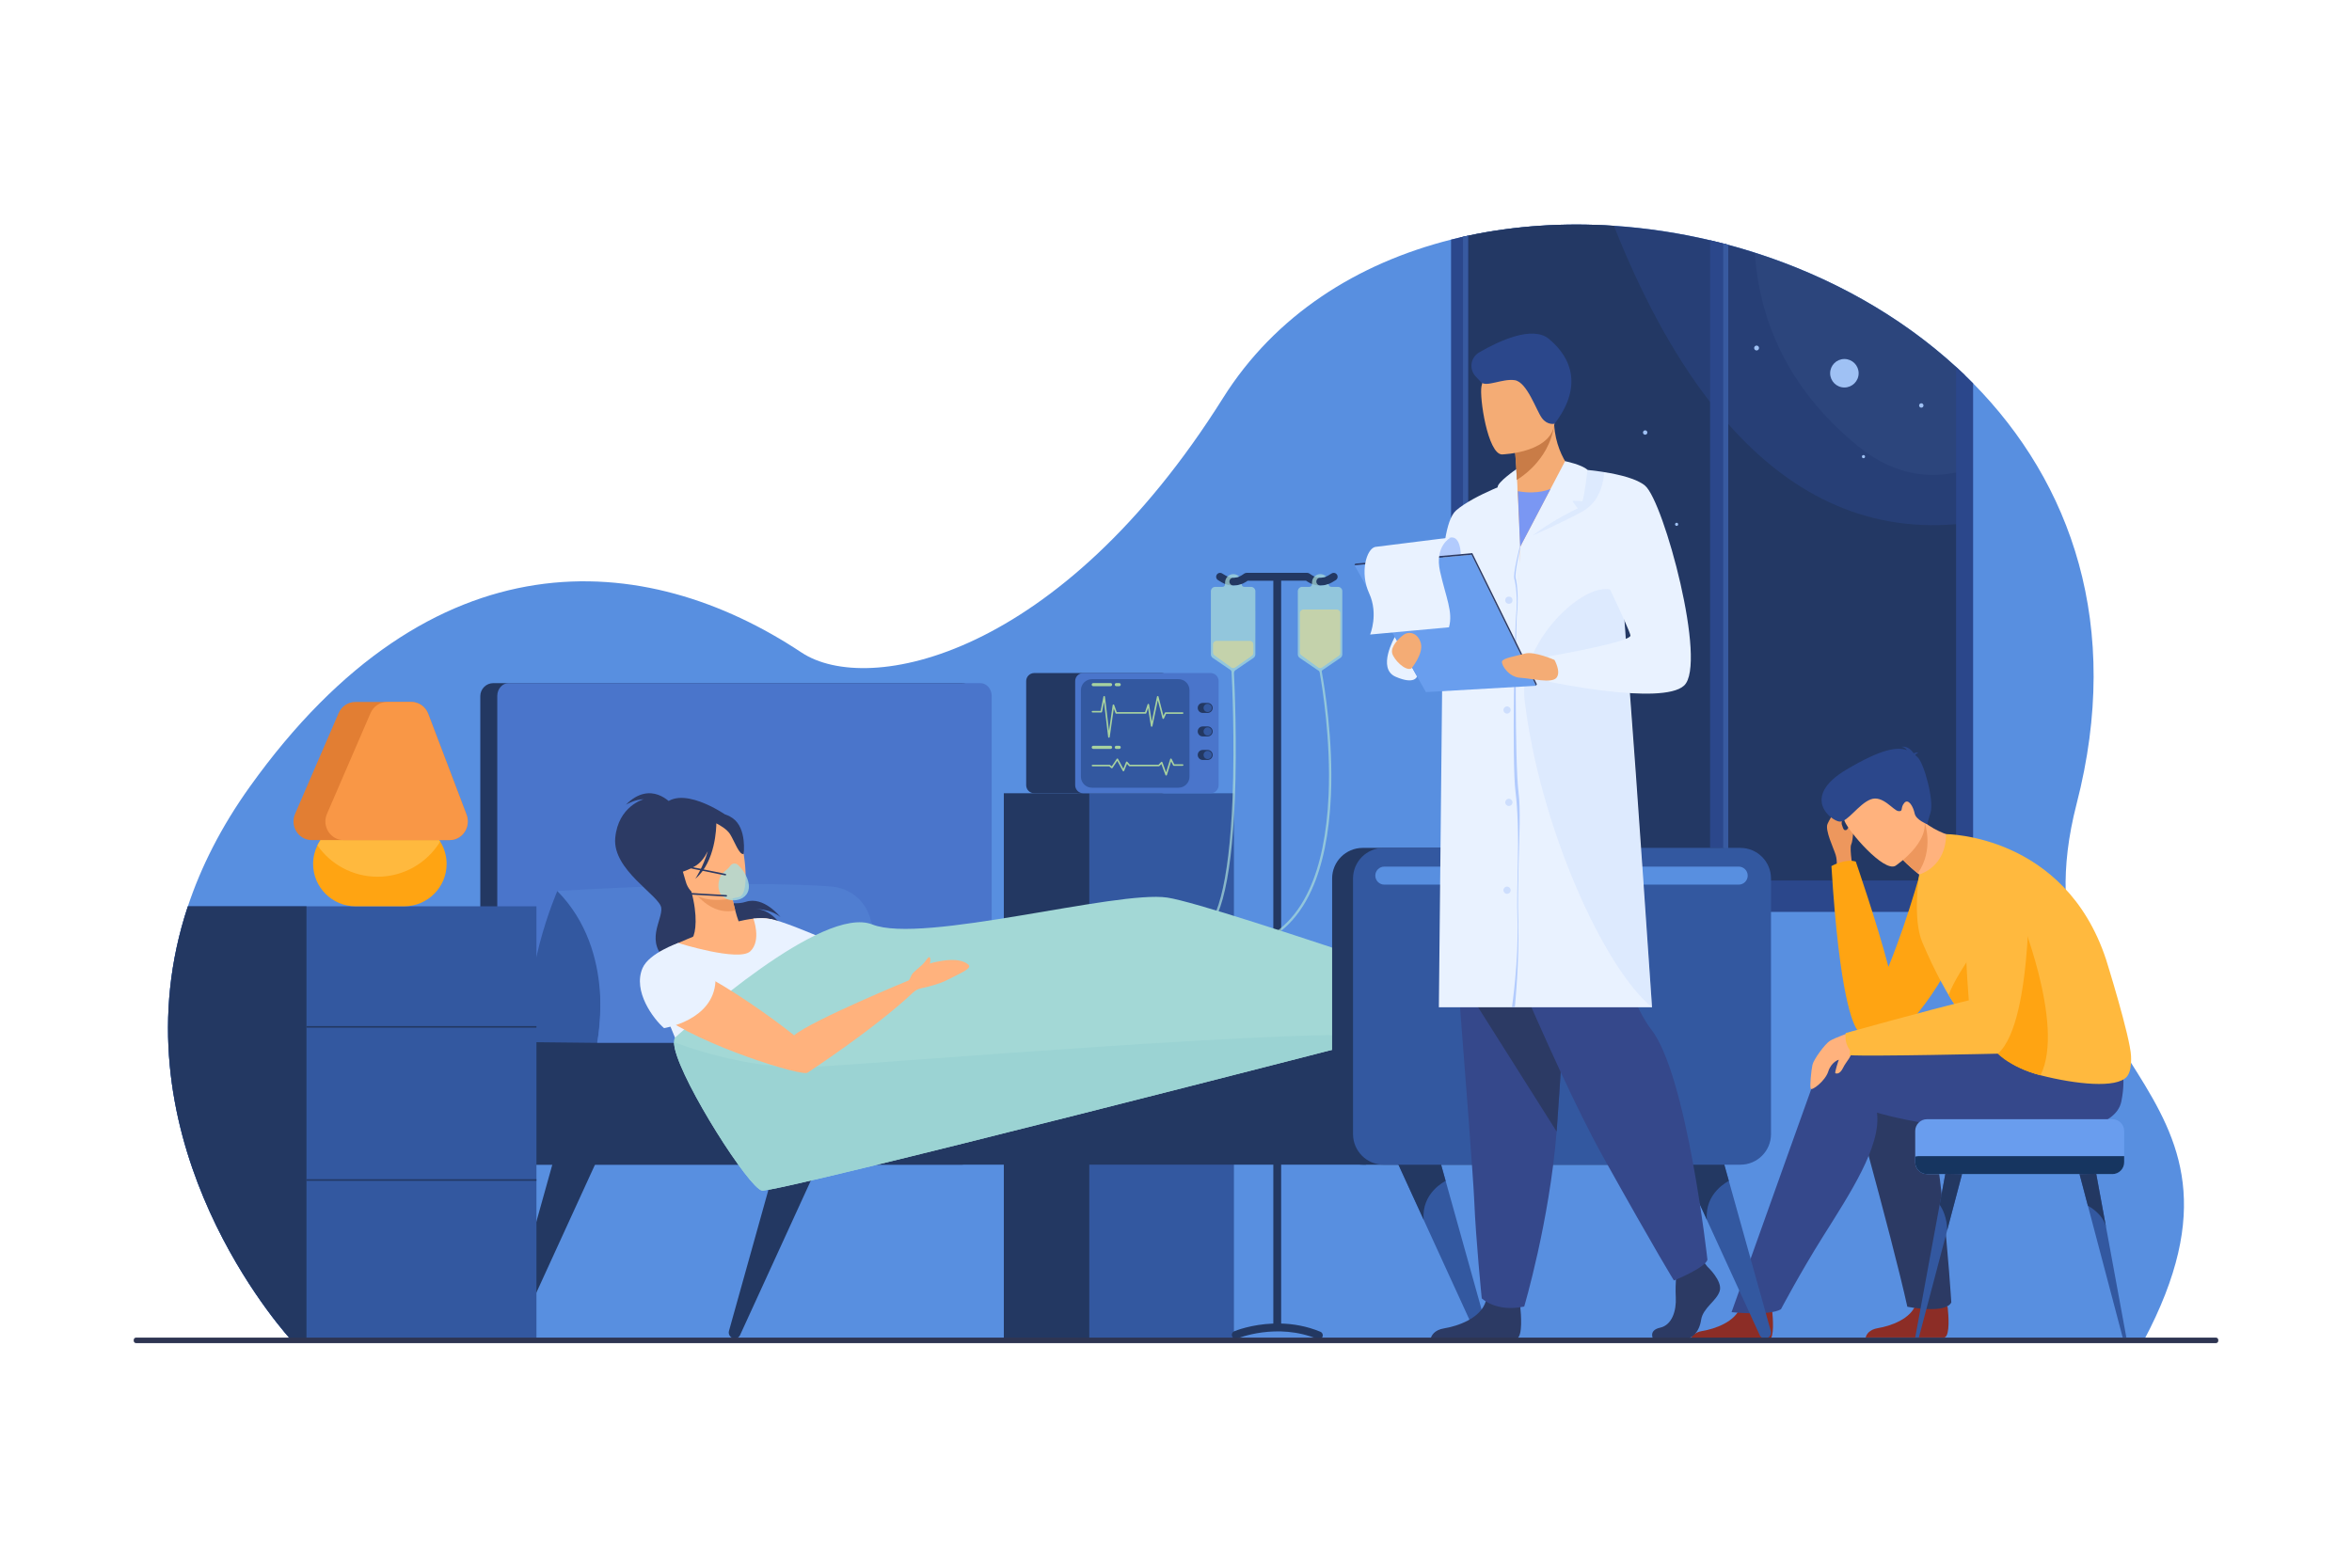 <?xml version="1.0" encoding="utf-8"?>
<!-- Generator: Adobe Illustrator 27.5.0, SVG Export Plug-In . SVG Version: 6.00 Build 0)  -->
<svg version="1.1" id="Layer_1" xmlns="http://www.w3.org/2000/svg" xmlns:xlink="http://www.w3.org/1999/xlink" x="0px" y="0px"
	 viewBox="0 0 3000 2000" style="enable-background:new 0 0 3000 2000;" xml:space="preserve">
<rect style="fill:#FFFFFF;" width="3000" height="2000"/>
<g>
	<g>
		<g>
			<path style="fill:#588FE0;" d="M2734.114,1710.871l-2362.105-0.709c0,0-0.846-0.916-2.421-2.697
				c-24.542-27.75-224.751-266.076-129.952-551.221c16.519-49.703,42.005-100.824,78.95-152.506
				c232.902-325.84,504.442-303.563,703.667-171.336c84.846,56.318,329.482,6.94,537.705-324.61
				c66.517-105.913,171.465-171.967,290.874-202.08c62.444-15.807,133.018-22.592,207.701-17.63
				c170.706,11.298,341.236,82.34,458.184,200.938c124.972,126.674,190.682,309.056,132.01,536.484
				C2561.882,1362.143,2913.05,1374.379,2734.114,1710.871z"/>
			<g>
				<path style="fill:#273F76;" d="M2495.05,468.14c-72.364-66.281-161.582-115.491-256.784-145.85
					c-11.202-3.583-22.493-6.891-33.854-9.942c-0.197-0.059-0.394-0.108-0.601-0.158c-1.949-0.522-3.898-1.044-5.857-1.546
					c-5.552-1.437-11.123-2.815-16.705-4.125c-40.499-9.529-81.667-15.721-122.717-18.438
					c-63.268-4.204-126.241-0.167-186.034,12.59c-2.146,0.453-4.302,0.925-6.438,1.408c-1.182,0.266-2.343,0.532-3.515,0.797
					v838.551h643.342V478.319C2502.324,474.883,2498.702,471.487,2495.05,468.14z"/>
				<path style="opacity:0.05;fill:#9FC1F4;" d="M2516.719,489.02v107.744c-3.603,1.26-7.206,2.392-10.828,3.386
					c-0.236,0.069-0.482,0.128-0.719,0.197c-3.356,0.916-6.733,1.733-10.12,2.422c-0.473,0.108-0.945,0.206-1.417,0.295
					c-41.169,8.102-82.977-0.709-123.78-33.953c-93.727-76.331-126.201-166.454-131.586-246.821
					c95.202,30.359,184.419,79.57,256.783,145.85c3.652,3.347,7.274,6.743,10.839,10.179
					C2509.552,481.833,2513.155,485.407,2516.719,489.02z"/>
				<path style="fill:#9FC1F4;" d="M2334.362,476.173c0-10.039,8.138-18.177,18.177-18.177c10.038,0,18.177,8.138,18.177,18.177
					c0,10.038-8.139,18.177-18.177,18.177C2342.5,494.35,2334.362,486.211,2334.362,476.173z"/>
				<path style="opacity:0.9;fill:#233862;" d="M2495.062,668.733v455.103h-622.561V300.672
					c59.793-12.758,122.766-16.794,186.033-12.59c32.781,82.75,73.142,161,122.717,224.859c5.454,7.039,11.025,13.9,16.705,20.564
					c1.939,2.274,3.889,4.528,5.857,6.753c0.197,0.227,0.404,0.453,0.601,0.679c75.583,85.545,170.845,138.034,290.638,127.796
					H2495.062z"/>
				<g>
					<g>
						<path style="fill:#2B478B;" d="M2505.888,478.319c-3.563-3.435-7.186-6.832-10.838-10.179v655.213h-622.552V300.672
							c-2.146,0.453-4.302,0.925-6.438,1.408c-1.182,0.266-2.343,0.532-3.515,0.797c-3.918,0.906-7.826,1.85-11.715,2.835v857.384
							h665.885V489.02C2513.153,485.407,2509.55,481.833,2505.888,478.319z"/>
					</g>
					<path style="fill:#2B478B;" d="M2575.659,1163.096h-788.82l0,0c0-21.684,17.578-39.262,39.262-39.262h710.297
						C2558.081,1123.834,2575.659,1141.412,2575.659,1163.096L2575.659,1163.096z"/>
					<path style="fill:#2B478B;" d="M2203.813,312.19v829.238h-22.563V306.52c5.582,1.309,11.153,2.688,16.705,4.125
						C2199.916,311.146,2201.864,311.668,2203.813,312.19z"/>
				</g>
				<path style="fill:#9FC1F4;" d="M2447.826,517.297c0-1.551,1.258-2.808,2.809-2.808s2.808,1.257,2.808,2.808
					c0,1.551-1.257,2.808-2.808,2.808S2447.826,518.848,2447.826,517.297z"/>
				<path style="fill:#9FC1F4;" d="M2237.424,443.979c0-1.722,1.396-3.117,3.117-3.117s3.116,1.395,3.116,3.117
					c0,1.721-1.395,3.117-3.116,3.117S2237.424,445.701,2237.424,443.979z"/>
				<circle style="fill:#9FC1F4;" cx="2376.891" cy="582.553" r="2.005"/>
				<path style="fill:#9FC1F4;" d="M2095.618,551.796c0-1.551,1.257-2.808,2.808-2.808s2.809,1.257,2.809,2.808
					s-1.258,2.808-2.809,2.808S2095.618,553.347,2095.618,551.796z"/>
				<path style="fill:#9FC1F4;" d="M2136.537,668.931c0-1.107,0.897-2.004,2.005-2.004s2.005,0.897,2.005,2.004
					c0,1.107-0.897,2.005-2.005,2.005S2136.537,670.039,2136.537,668.931z"/>
				<path style="fill:#385AA0;" d="M1866.063,302.08c2.136-0.482,4.292-0.955,6.438-1.408v823.164h-6.438V302.08z"/>
				<path style="fill:#385AA0;" d="M2204.414,312.347v811.489h-6.458V310.644c1.96,0.502,3.908,1.024,5.857,1.546
					C2204.021,312.239,2204.218,312.288,2204.414,312.347z"/>
			</g>
		</g>
		<g>
			<rect x="1374.397" y="1012.002" style="fill:#3358A0;" width="199.489" height="695.467"/>
			
				<rect x="1280.394" y="1012.002" transform="matrix(-1 -1.224647e-16 1.224647e-16 -1 2669.79 2719.471)" style="fill:#233862;" width="109.003" height="695.467"/>
		</g>
		<path style="fill:#233862;" d="M1705.423,733.259c-1.423-2.366-4.495-3.129-6.861-1.706l-4.587,2.758
			c-6.302,3.792-14.341,3.623-20.479-0.432l-3.351-2.213c-0.818-0.541-1.776-0.829-2.757-0.829h-38.25h-0.914h-38.25
			c-0.98,0-1.938,0.288-2.757,0.829l-3.351,2.213c-6.137,4.055-14.176,4.225-20.479,0.433l-4.586-2.759
			c-2.366-1.424-5.438-0.66-6.861,1.706c-1.424,2.366-0.66,5.439,1.706,6.862l4.586,2.76c4.61,2.773,9.829,4.153,15.044,4.153
			c5.631,0,11.258-1.609,16.104-4.811l2.097-1.385h32.662v947.704c-28.232,1.008-48.491,9.273-49.843,9.838
			c-2.548,1.065-3.75,3.994-2.685,6.542s3.993,3.748,6.542,2.685c0.501-0.21,50.677-20.691,102.16,0.603
			c0.625,0.258,1.272,0.381,1.909,0.381c1.963,0,3.825-1.164,4.622-3.091c1.056-2.552-0.157-5.476-2.709-6.531
			c-17.454-7.219-34.613-10.026-49.997-10.464V740.837h31.748l2.097,1.386c4.847,3.202,10.472,4.811,16.104,4.811
			c5.214,0,10.435-1.38,15.044-4.153l4.586-2.759C1706.083,738.698,1706.847,735.625,1705.423,733.259z"/>
		<g>
			<path style="fill:#FFB93E;" d="M1662.555,777.599h42.5c2.485,0,4.5,2.015,4.5,4.5v50.905c0,1.47-0.718,2.847-1.922,3.688
				l-21.196,14.817c-1.575,1.101-3.675,1.081-5.228-0.05l-21.303-15.512c-1.164-0.847-1.852-2.199-1.852-3.638v-50.211
				C1658.055,779.614,1660.069,777.599,1662.555,777.599z"/>
			<path style="opacity:0.7;fill:#ABDDDA;" d="M1706.555,748.682h-8.584c-1.84,0-3.333-1.492-3.333-3.334v-0.335
				c-1.56,0.623-5.495,1.981-10.322,2.028c-2.683,0.027-5.082-1.965-5.29-4.64c-0.23-2.968,2.109-5.448,5.029-5.448
				c0.238,0,0.466,0.038,0.696,0.07c1.29-0.081,4.167-0.386,6.749-1.526c-2.082-2.062-5.013-3.267-8.223-3.037
				c-5.588,0.4-9.806,5.278-9.806,10.881v2.008c0,1.841-1.492,3.334-3.334,3.334h-9.166c-3.084,0-5.584,2.5-5.584,5.583v80.462
				c0,1.848,0.915,3.577,2.442,4.617l22.792,15.506c0.174,0.118,0.352,0.225,0.534,0.321c1.082,0.569,1.904,1.526,2.122,2.729
				c3.419,18.953,14.4,86.497,11.34,156.869c-2.106,48.418-10.348,88.665-24.496,119.625
				c-17.573,38.454-44.383,62.584-79.686,71.719c-0.74,0.191-1.293,0.881-1.204,1.641c0.093,0.791,0.756,1.335,1.491,1.335
				c0.124,0,0.25-0.016,0.375-0.048c36.271-9.356,63.779-34.059,81.762-73.42c14.309-31.321,22.638-71.954,24.757-120.772
				c3.092-71.235-8.315-139.313-11.665-157.7c-0.16-0.882,0.202-1.785,0.941-2.292c0.004-0.002,0.007-0.004,0.01-0.007
				l22.792-15.506c1.527-1.039,2.442-2.768,2.442-4.617v-80.462C1712.138,751.182,1709.639,748.682,1706.555,748.682z"/>
		</g>
		<g>
			<path style="fill:#FFB93E;" d="M1551.663,817.633h42.5c2.485,0,4.5,2.015,4.5,4.5v10.905c0,1.469-0.718,2.846-1.922,3.689
				l-21.196,14.817c-1.574,1.101-3.674,1.081-5.228-0.05l-21.303-15.512c-1.163-0.847-1.852-2.199-1.852-3.638v-10.211
				C1547.163,819.648,1549.178,817.633,1551.663,817.633z"/>
			<path style="opacity:0.7;fill:#ABDDDA;" d="M1595.663,748.717h-8.583c-1.841,0-3.334-1.492-3.334-3.333v-0.335
				c-1.559,0.623-5.495,1.98-10.321,2.028c-2.683,0.027-5.083-1.965-5.291-4.64c-0.23-2.968,2.11-5.448,5.029-5.448
				c0.238,0,0.467,0.038,0.696,0.07c1.291-0.081,4.167-0.386,6.749-1.526c-2.081-2.061-5.012-3.267-8.222-3.037
				c-5.589,0.399-9.807,5.278-9.807,10.881v2.008c0,1.841-1.492,3.333-3.333,3.333h-9.167c-3.084,0-5.584,2.5-5.584,5.583v80.462
				c0,1.848,0.915,3.577,2.443,4.617l22.791,15.506l0,0c0.68,0.655,1.086,1.541,1.136,2.484
				c0.598,11.361,4.276,86.658,1.197,162.354c-4.365,107.323-20.077,166.744-45.44,171.869c-0.771,0.155-1.387,0.817-1.328,1.601
				c0.061,0.813,0.733,1.396,1.495,1.396c0.095,0,0.191-0.01,0.288-0.028c27.343-5.335,43.486-64.124,47.983-174.733
				c2.954-72.657-0.305-144.923-1.109-160.852c-0.081-1.624,0.692-3.166,2.04-4.076l0.02-0.014l22.792-15.506
				c1.528-1.04,2.442-2.768,2.442-4.617V754.3C1601.246,751.216,1598.747,748.717,1595.663,748.717z"/>
		</g>
		<g>
			<path style="fill:#8C2D26;" d="M2480.724,1706.108c-0.145,0.073-0.312,0.138-0.507,0.211h-100.551
				c0.942-3.579,4.23-10.099,15.734-11.968c15.603-2.535,42.643-11.597,48.678-31.561c0.188-0.638,0.361-1.297,0.514-1.963
				c4.788-21.326,39.616,6.534,39.616,6.534s0.108,0.848,0.253,2.296C2485.272,1677.481,2487.337,1702.799,2480.724,1706.108z"/>
			<path style="fill:#2C3A64;" d="M2347.738,1344.975c0,0,65.392,232.286,85.091,322.117c0,0,48.535,9.738,56.084-5.517
				c0,0-15.64-252.956-44.407-285.086C2408.718,1336.519,2347.738,1344.975,2347.738,1344.975z"/>
			<g>
				<g>
					<path style="fill:#ED975D;" d="M2342.333,1109.537c0,0,1.716-10.392-0.961-19.046c-2.677-8.655-13.873-31.479-10.329-39.408
						c3.543-7.931,16.365-29.27,24.275-29.207c7.91,0.064-8.316,22.837-6.087,29.95c2.228,7.114,2.966,7.692,5.714,7.064
						c2.748-0.627,6.934-14.246,8.323-11.066c1.391,3.179,0.582,24.256-2.032,29.518s2.748,34.932,2.748,34.932L2342.333,1109.537z"
						/>
					<path style="fill:#FFA412;" d="M2336.009,1104.912c0,0,17.507-9.944,31.05-5.753c0,0,26.873,77.4,41.673,134.314
						c28.409-70.1,45.889-140.011,45.889-140.011s34.444,47.566,46.878,79.195c12.434,31.63-61.875,142.598-90.71,151.307
						c-30.095,9.088-24.616-0.017-41.595-9.732C2363.729,1307.146,2346.262,1271.869,2336.009,1104.912z"/>
					<path style="fill:#8C2D26;" d="M2256.798,1709.731c-0.145,0.072-0.312,0.138-0.507,0.21H2155.74
						c0.942-3.578,4.231-10.098,15.734-11.966c15.603-2.536,42.644-11.599,48.678-31.562c0.188-0.638,0.362-1.297,0.514-1.963
						c4.789-21.326,39.616,6.533,39.616,6.533s0.108,0.848,0.254,2.297C2261.348,1681.104,2263.412,1706.421,2256.798,1709.731z"/>
					<path style="fill:#35488B;" d="M2328.227,1339.335c0,0,9.795,4.358,21.883,13.271c1.375-7.004,3.357-11.551,3.357-11.551
						c86.289-22.474,317.265-20.643,317.265-20.643s49.659,12.438,35.077,84.725c-13.419,66.521-235.189,35.72-306.824,15.763
						c-1.676-0.467-3.298-0.956-4.868-1.466c5.698,42.384-34.214,102.847-69.155,158.49c-28.803,45.868-53.316,92.3-53.316,92.3
						c-14.465,8.971-63.029,3.783-63.029,3.783C2239.311,1587.315,2328.227,1339.335,2328.227,1339.335z"/>
					<g>
						<path style="fill:#FFB27D;" d="M2518.655,1069.979c0,0-24.772,79.305-61.981,97.042c0,0-3.52-24.061,2.501-42.358
							c-4.913-3.762-9.267-7.252-13.063-10.396c-12.621-10.503-18.996-17.225-18.996-17.225l5.531-38.669l3.752-26.237
							c6.051,6.935,12.296,12.607,18.529,17.264C2487.049,1073.358,2518.655,1069.979,2518.655,1069.979z"/>
						<path style="fill:#ED975D;" d="M2454.928,1049.399c0,0,12.477,34.33-8.816,64.867c-12.621-10.503-18.996-17.225-18.996-17.225
							l5.531-38.669C2445.97,1050.923,2454.928,1049.399,2454.928,1049.399z"/>
						<path style="fill:#FFB27D;" d="M2417.678,1104.556c0,0,54.859-36.396,31.668-70.211
							c-23.193-33.814-31.732-61.286-67.738-39.477c-36.007,21.809-33.892,39.331-28.896,52.5
							C2357.708,1060.537,2402.811,1113.152,2417.678,1104.556z"/>
						<path style="fill:#2B478B;" d="M2442.965,963.552c0.24-0.92,1.267-2.072,4.047-3.629c0,0-2.993-0.332-6.084,1.087
							c-2.573-3.741-8.184-9.844-15.87-8.231c0,0,4.647,0.189,7.229,4.242c-11.962-4.378-31.871-2.077-76.999,24.704
							c-59.475,35.294-19.35,65.552-8.982,66.424c10.365,0.871,24.093-22.169,39.614-28.281
							c15.521-6.112,29.099,14.409,35.638,14.935s1.941-3.816,7.254-10.32c5.313-6.505,11.615,4.71,13.311,13.179
							c1.694,8.47,15.959,13.747,15.959,13.747s0,0,4.416-15.071c4.417-15.071-8.215-63.554-17.146-70.833
							C2444.561,964.862,2443.771,964.206,2442.965,963.552z"/>
					</g>
					<path style="fill:#FFB93E;" d="M2451.903,1202.116c16.476,39.025,31.542,63.945,33.513,67.203
						c7.102,11.735,14.724,22.51,21.695,31.916c0.22,0.302,0.439,0.595,0.659,0.896c13.73,18.471,34.726,23.557,34.074,28.19
						c-1.312,9.292,22.159,31.586,60.859,41.473c44.905,11.476,96.945,16.997,110.098,1.816c4.397-5.099,5.863-14.472,5.375-26.126
						c-0.961-24.546-31.859-123.396-31.859-123.396c-52.854-159.952-204.215-159.952-204.215-159.952s2.966,38.318-34.187,51.617
						C2447.867,1115.834,2439.188,1171.998,2451.903,1202.116z"/>
					<path style="fill:#FFB27D;" d="M2363.01,1315.929c0,0-22.729,8.035-28.963,11.938s-20.585,23.543-22.199,30.429
						c-1.614,6.885-3.509,27.12-2.332,30.506c1.178,3.388,18.576-9.595,22.442-21.813s13.803-15.507,13.423-14.85
						c-0.381,0.657-5.467,16.3-4.394,16.975s5.704,1.844,9.899-6.888c4.196-8.731,12.51-15.112,10.938-24.135
						C2360.255,1329.068,2363.01,1315.929,2363.01,1315.929z"/>
					<path style="fill:#FFA412;" d="M2541.092,1331.611c-1.311,9.292,22.912,30.296,61.612,40.183
						c32.282-64.223-29.099-211.245-29.099-211.245l-66.494,140.687C2521.143,1320.178,2541.752,1326.904,2541.092,1331.611z"/>
					<path style="fill:#FFA412;" d="M2485.416,1269.319c7.102,11.735,14.724,22.51,21.695,31.916
						c0.22,0.302,0.439,0.595,0.659,0.896c9.121-3.518,18.177-10.53,22.737-16.98c10.474-14.788,11.337-103.695,11.337-103.695
						S2498.967,1234.423,2485.416,1269.319z"/>
					<path style="fill:#FFB93E;" d="M2354.289,1317.926c0,0,103.71-29.031,156.941-41.735
						c-4.691-62.804-20.064-252.691,76.654-176.68c0,0,7.309,203.498-39.556,244.717c0,0-160.912,3.715-189.56,1.959
						c0,0,2.052-4.886-0.039-7.79C2352.043,1329.106,2354.289,1317.926,2354.289,1317.926z"/>
				</g>
				<g>
					<path style="fill:#699DEE;" d="M2442.868,1442.858v40.004c0,8.259,6.757,15.017,15.016,15.017h236.499
						c8.259,0,15.017-6.758,15.017-15.017v-40.004c0-8.259-6.758-15.016-15.017-15.016h-236.499
						C2449.625,1427.843,2442.868,1434.6,2442.868,1442.858z"/>
					<path style="fill:#163560;" d="M2442.868,1475.58v7.282c0,8.259,6.757,15.017,15.016,15.017h236.499
						c8.259,0,15.017-6.758,15.017-15.017v-7.883h-262.227C2445.684,1474.979,2444.232,1475.192,2442.868,1475.58z"/>
					<g>
						<path style="fill:#3358A0;" d="M2652.464,1497.879l10.661,40.38c0,0,0,0,0.013,0.013l44.385,168.064h4.667l-25.652-139.435
							c-0.024-0.138-0.063-0.275-0.087-0.426l-12.688-68.96L2652.464,1497.879z"/>
					</g>
					<path style="fill:#233862;" d="M2652.464,1497.879l10.661,40.38c0,0,0,0,0.013,0.013c0.613,0.3,20.021,10.336,23.313,28.204
						l-12.688-68.96L2652.464,1497.879z"/>
					<g>
						<path style="fill:#3358A0;" d="M2442.868,1706.336h4.667l36.164-136.906c0-0.014,0-0.014,0-0.025l8.221-31.133
							c0.013-0.013,0.013-0.013,0.013-0.013l10.661-40.38l-21.298-0.363l-7.258,39.43l-5.43,29.53
							c-0.025,0.15-0.063,0.288-0.088,0.426L2442.868,1706.336z"/>
					</g>
					<path style="fill:#E8C6A7;" d="M2514.957,1550.76c0.025,0.012,0.05,0,0.075-0.051
						C2515.132,1550.534,2515.106,1550.572,2514.957,1550.76z"/>
					<path style="fill:#233862;" d="M2474.038,1536.945c3.93,5.718,9.348,16.467,9.661,32.459l8.221-31.133
						c0.013-0.013,0.013-0.013,0.013-0.013l10.661-40.38l-21.298-0.363L2474.038,1536.945z"/>
				</g>
			</g>
		</g>
		<g>
			<g>
				<g>
					<path style="fill:#3358A0;" d="M1780.974,1479.861l34.972,76.371v0.012l67.381,147.145c1.144,2.48,3.622,4.08,6.354,4.08h0.554
						c4.946,0,8.521-4.718,7.196-9.482l-53.493-191.408l-7.798-27.92L1780.974,1479.861z"/>
				</g>
				<path style="fill:#233862;" d="M1815.945,1556.232c-3.333-34.732,27.992-49.654,27.992-49.654l-7.798-27.92l-55.166,1.203
					L1815.945,1556.232z"/>
			</g>
			<g>
				<g>
					<path style="fill:#3358A0;" d="M2142.197,1479.861l34.972,76.371v0.012l67.381,147.145c1.144,2.48,3.623,4.08,6.354,4.08h0.554
						c4.946,0,8.521-4.718,7.196-9.482l-53.493-191.408l-7.799-27.92L2142.197,1479.861z"/>
				</g>
				<path style="fill:#233862;" d="M2177.169,1556.232c-3.333-34.732,27.992-49.654,27.992-49.654l-7.799-27.92l-55.165,1.203
					L2177.169,1556.232z"/>
			</g>
			<path style="fill:#233862;" d="M706.486,1478.658l-7.798,27.92l-53.493,191.408c-1.324,4.765,2.251,9.482,7.196,9.482h0.554
				c2.732,0,5.211-1.6,6.354-4.08l67.381-147.145v-0.012l34.972-76.371L706.486,1478.658z"/>
			<path style="fill:#233862;" d="M991.095,1478.658l-7.798,27.92l-53.494,191.408c-1.324,4.765,2.25,9.482,7.197,9.482h0.554
				c2.732,0,5.211-1.6,6.354-4.08l67.381-147.145v-0.012l34.972-76.371L991.095,1478.658z"/>
			<path style="fill:#233862;" d="M1226.638,871.509H629.205c-9.123,0-16.586,7.464-16.586,16.586v581.196
				c0,9.123,7.464,16.588,16.586,16.588h597.433c9.123,0,16.587-7.465,16.587-16.588V888.095
				C1243.225,878.973,1235.761,871.509,1226.638,871.509z"/>
			<path style="fill:#4A75CB;" d="M1264.888,887.819v493.398c0,8.971-6.498,16.312-14.44,16.312H648.724
				c-7.943,0-14.441-7.341-14.441-16.312V887.819c0-8.971,6.499-16.31,14.441-16.31h601.724
				C1258.39,871.509,1264.888,878.849,1264.888,887.819z"/>
			<path style="fill:#273F76;" d="M748.935,1371.154c0,0-110.717-8.834-114.652-11.553v-101.619
				c23.347-22.084,69.186-47.213,69.186-47.213L748.935,1371.154z"/>
			<g>
				<path style="fill:#273F76;" d="M780.53,1190.271c0-5.861,4.074-10.611,9.099-10.611c5.025,0,9.099,4.75,9.099,10.611
					c0,5.859-4.074,10.609-9.099,10.609C784.604,1200.881,780.53,1196.131,780.53,1190.271z"/>
			</g>
			<path style="fill:#233862;" d="M1725.806,1343.871v127.566c0,7.941,23.409,14.441,15.354,14.441H633.404
				c-8.056,0-14.646-6.5-14.646-14.441v-127.566c0-7.943,6.591-14.441,14.646-14.441h1077.755
				C1719.215,1329.43,1725.806,1335.928,1725.806,1343.871z"/>
		</g>
		<path style="fill:#3358A0;" d="M710.883,1136.73c0,0-50.901,116.871-29.659,192.856l80.428,0.868
			C761.652,1330.455,787.483,1191.876,710.883,1136.73z"/>
		<path style="fill:#507ED1;" d="M710.883,1136.73c0,0,239.339-15.139,350.517-5.572c22.609,1.945,41.725,17.52,48.271,39.248
			l48.222,160.049H761.652C761.652,1330.455,787.483,1214.518,710.883,1136.73z"/>
		<g>
			<path style="fill:#3358A0;" d="M684.237,1156.244v551.221H369.588c-24.542-27.75-224.751-266.076-129.952-551.221H684.237z"/>
			<path style="fill:#233862;" d="M390.902,1156.244v551.221h-21.314c-24.542-27.75-224.751-266.076-129.952-551.221H390.902z"/>
			<g>
				<rect x="390.904" y="1309.059" style="fill:#233862;" width="293.335" height="1.969"/>
			</g>
			<g>
				<rect x="390.904" y="1504.453" style="fill:#233862;" width="293.335" height="1.969"/>
			</g>
		</g>
		<g>
			<path style="fill:#FFA412;" d="M569.67,1102.18c0,14.865-6.084,28.391-15.879,38.186c-9.795,9.794-23.32,15.879-38.185,15.879
				h-62.175c-29.739,0-54.064-24.326-54.064-54.064c0-8.477,1.978-16.518,5.493-23.676c2.648-5.395,6.172-10.297,10.386-14.51
				c9.795-9.795,23.321-15.879,38.186-15.879h62.175c19.275,0,36.275,10.219,45.853,25.506
				C566.657,1081.92,569.67,1091.715,569.67,1102.18z"/>
			<path style="fill:#FFB93E;" d="M561.459,1073.621c-16.42,26.914-46.06,44.88-79.895,44.88c-31.747,0-59.793-15.819-76.706-39.997
				c2.648-5.395,6.172-10.297,10.386-14.51c9.795-9.795,23.321-15.879,38.186-15.879h62.175
				C534.881,1048.115,551.881,1058.334,561.459,1073.621z"/>
			<path style="fill:#E27E33;" d="M573.45,1071.742H397.575c-16.774,0-28.007-17.68-21.214-33.402l55.58-128.662
				c3.721-8.594,12.039-14.146,21.214-14.146h71.419c9.559,0,18.143,6.015,21.618,15.15l48.876,128.662
				C600.984,1054.928,589.771,1071.742,573.45,1071.742z"/>
			<path style="fill:#F99746;" d="M573.45,1071.742H438.261c-16.774,0-28.007-17.68-21.214-33.402l55.589-128.662
				c3.711-8.594,12.03-14.146,21.204-14.146h30.733c9.559,0,18.143,6.015,21.618,15.15l48.876,128.662
				C600.984,1054.928,589.771,1071.742,573.45,1071.742z"/>
		</g>
		<path style="fill:#2C3A64;" d="M843.619,1030.821c-1.322-2.191-20.654,55.651-20.435,59.78
			c2.026,38.192,33.429,59.203,44.03,49.079c6.798-6.493,16.575,5.831,16.575,5.831l42.58-105.403
			C926.369,1040.108,865.422,997.12,843.619,1030.821z"/>
		<path style="fill:#2C3A64;" d="M856.783,1025.744c0,0-26.234-31.453-58.416,0.811c0,0,12.403-7.131,22.751-6.898
			c0,0-32.607,8.527-36.381,49.438c-3.774,40.911,56.661,73.435,58.708,89.062c2.047,15.628-22.637,43.91,9.178,69.179
			c31.815,25.269,148.333-19.947,166.797,8.837c0,0-14.985-78.213-58.88-76.758c0,0,21.437-0.668,34.936,10.551
			c0,0-21.171-27.1-44.235-19.434c-20.411,6.784-56.54-7.02-59.835-12.657C888.112,1132.236,856.783,1025.744,856.783,1025.744z"/>
		<path style="fill:#FFB27D;" d="M961.123,1249.901c-50.021,31.435-81.328-51.752-77.963-53.109
			c4.483-6.797,6.94-29.095-1.362-59.516l2.797-0.201l46.929-3.142c0,0,2.764,14.306,6.27,27.516
			c2.753,10.335,5.978,20.004,8.704,21.698C950.094,1182.714,974.469,1241.521,961.123,1249.901z"/>
		<path style="fill:#ED985F;" d="M931.529,1133.94c0,0,2.753,14.297,6.271,27.516c-25.125,5.994-44.415-13.213-53.202-24.371
			L931.529,1133.94z"/>
		<path style="fill:#FFB27D;" d="M943.216,1144.213c0,0-58.737,16.82-68.648-19.92c-9.911-36.739-24.167-59.313,12.917-71.604
			s48.182-0.246,54.472,11.212C948.247,1075.358,958.24,1138.892,943.216,1144.213z"/>
		<path style="fill:#2C3A64;" d="M934.713,1043.938c-12.088-8.604-18.328-4.327-21.297,0.033
			c-37.01-9.068-63.137,13.958-63.137,13.958c3.136,27.429,0.565,56.409,0.565,56.409s12.538,3.754,35.616-9.279
			c7.05-3.981,12.365-11.18,16.358-19.25c-5.516,19.512-15.917,35.296-15.917,35.296c25.936-21.643,26.766-66.021,26.78-70.694
			c4.471,2.267,13.457,7.386,17.471,13.691c5.454,8.568,11.952,27.479,17.391,25.314
			C948.544,1089.416,952.843,1056.843,934.713,1043.938z"/>
		<path style="fill:#FFB27D;" d="M1187.683,1273.1l-41.324,48.219l-63.679,74.3l-35.273,41.154c0,0-30.759,28.114-74.732,14.86
			c-15.933-4.803-34.262-23.979-52.827-42.95c-69.803-71.328-92.071-183.132-92.071-183.132c1.398-1.107,18.075-13.907,37.341-22.48
			c28.085-12.495,67.489-27.822,95.854-31.117c7.91-0.92,14.954-0.906,20.667,0.367c40.243,8.965,65.545,111.555,111.914,111.418
			c12.17-0.04,24.438-0.786,35.902-1.869C1161.699,1278.817,1187.683,1273.1,1187.683,1273.1z"/>
		<path style="fill:#FFB27D;" d="M960.973,1171.952c0,0,152.53,39.046,166.219,50.673c0,0-60.237,37.676-119.173,22.162
			C949.083,1229.272,960.973,1171.952,960.973,1171.952z"/>
		<path style="fill:#E9F2FF;" d="M1047.83,1227.51c-1.159,6.917-3.599,11.67-4.787,13.674c-0.417,0.697-0.681,1.065-0.681,1.065
			l-0.177-0.197l-21.97-25.307l-38.577-44.425c12.437,0.983,60.174,21.416,60.174,21.416
			C1048.756,1207.488,1049.245,1219.106,1047.83,1227.51z"/>
		<path style="fill:#E9F2FF;" d="M1146.359,1321.318c-0.368,2.271-1.239,4.254-2.673,5.896
			c-19.991,22.875-13.216,49.605-61.006,68.403c-10.161,4.002-22.801,7.639-38.703,10.808
			c-32.075,6.395-53.961,26.796-71.302,45.207c-15.933-4.803-33.611-15.035-52.175-34.007
			c-69.803-71.328-88.933-191.816-88.933-191.816c1.399-1.105,14.285-14.166,33.551-22.739c0,0,77.274,24.274,91.852,10.589
			c14.568-13.683,4.002-41.706,4.002-41.706c7.91-0.92,14.954-0.906,20.667,0.367c40.243,8.965,65.545,111.555,111.914,111.418
			c12.17-0.04,24.438-0.786,35.902-1.869C1140.959,1297.934,1147.859,1312.057,1146.359,1321.318z"/>
		<path style="fill:#91CECF;" d="M1047.83,1227.51c-1.159,6.917-3.599,11.67-4.787,13.674l-0.857,0.868l-6.363,6.464
			c0,0-39.27-34.985-30.531-35.442c2.702-0.146,8.376,1.425,14.924,3.672C1029.693,1219.99,1041.022,1224.635,1047.83,1227.51z"/>
		<path style="fill:#A3D8D6;" d="M2033.577,1323.376c0,0-65.257,80.604-85.654,85.704c-19.038,4.754-165.193-74.009-184.626-84.542
			c-0.01-0.009-0.01-0.009-0.01-0.009c-1.388-0.749-2.127-1.153-2.127-1.153s-770.655,198.872-789.35,195.476
			c-16.183-2.943-100.764-135.18-111.13-181.328c-0.699-3.072-1.053-5.76-1.044-8.004v-0.078c0.02-2.963,0.699-5.148,2.127-6.398
			c18.694-16.352,187.186-168.994,250.986-143.607c63.799,25.389,311.645-44.022,376.231-34.316
			C1553.578,1154.836,2033.577,1323.376,2033.577,1323.376z"/>
		<path style="fill:#9BD3D3;" d="M1761.16,1323.376c0,0-770.655,198.872-789.35,195.476
			c-16.183-2.943-100.764-135.18-111.13-181.328l-1.044-8.004l-0.01-0.088c0,0,0,0,0.01,0.01
			c1.339,0.521,92.043,36.738,178.543,31.785C1125.319,1356.236,1707.914,1308.236,1761.16,1323.376z"/>
		<path style="fill:#D67330;" d="M1763.287,1324.529c-1.388-0.749-2.127-1.153-2.127-1.153
			C1762.155,1323.652,1762.854,1324.047,1763.287,1324.529z"/>
		<path style="fill:#FFB27D;" d="M836.111,1226.997c0,0-44.135,28.563,6.121,67.446c50.256,38.885,184.148,80.41,188.117,73.808
			s1.168-24.924-3.7-34.756C1021.78,1323.661,862.824,1205.316,836.111,1226.997z"/>
		<path style="fill:#FFB27D;" d="M1234.811,1230.324c-11.912-9.337-32.938-4.65-40.54-3.201
			c-20.047,3.822-24.382,14.323-33.552,22.981c0,0-124.258,51.117-147.887,70.746l17.515,47.401c0,0,85.585-55.994,134.287-102.051
			c3.013-2.85,6.799-4.742,10.872-5.52c8.618-1.644,23.561-5.8,31.993-10.11C1226.716,1240.749,1240.928,1235.12,1234.811,1230.324z
			"/>
		<path style="fill:#FFB27D;" d="M1154.257,1259.197c0,0,6.554-10.166,8.277-14.842c1.724-4.676,12.746-11.178,17.294-17.504
			c4.547-6.326,6.447-7.951,6.874-2.502c0.426,5.449-4.134,11.033-1.512,12.258c2.621,1.226,9.454,8.337,9.454,8.337
			L1154.257,1259.197z"/>
		<path style="fill:#E9F2FF;" d="M865.119,1203.07c0,0-37.184,12.622-45.574,32.046c-12.668,29.328,13.758,64.756,27.471,76.526
			c0,0,62.918-9.558,65.594-59.769L865.119,1203.07z"/>
		<path style="fill:#233862;" d="M1738.175,1081.717h455.055c21.559,0,39.036,17.477,39.036,39.036v326.089
			c0,21.56-17.478,39.037-39.036,39.037h-455.055c-21.559,0-39.036-17.478-39.036-39.037v-326.089
			C1699.139,1099.193,1716.616,1081.717,1738.175,1081.717z"/>
		<path style="fill:#3358A0;" d="M1764.842,1081.717h455.055c21.559,0,39.035,17.477,39.035,39.036v326.089
			c0,21.56-17.477,39.037-39.035,39.037h-455.055c-21.559,0-39.036-17.478-39.036-39.037v-326.089
			C1725.806,1099.193,1743.283,1081.717,1764.842,1081.717z"/>
		<path style="fill:#588FE0;" d="M2217.725,1128.587h-452c-6.352,0-11.5-5.148-11.5-11.5l0,0c0-6.351,5.148-11.5,11.5-11.5h452
			c6.351,0,11.5,5.149,11.5,11.5l0,0C2229.225,1123.438,2224.075,1128.587,2217.725,1128.587z"/>
		<path style="opacity:0.8;fill:#ABDDDA;" d="M931.379,1104.655c2.158-3.312,6.715-4.008,9.684-1.398
			c10.813,9.505,22.287,32.205,6.162,42.255c-14.25,8.325-36.667,0-29.5-24.407C920.667,1112.064,927.153,1111.14,931.379,1104.655z
			"/>
		<path style="fill:#2C3A64;" d="M926.37,1143.837c-0.019,0-0.039,0-0.058-0.001l-57.214-3.283l-8.428-16.329l4.792-21.563
			l59.951,12.196c0.542,0.11,0.891,0.638,0.781,1.179c-0.11,0.542-0.637,0.893-1.179,0.781l-58.026-11.805l-4.208,18.938
			l7.572,14.671l56.075,3.218c0.552,0.031,0.973,0.504,0.941,1.056C927.336,1143.427,926.895,1143.837,926.37,1143.837z"/>
		<g>
			<path style="fill:#233862;" d="M1481.58,1012.005h-162.378c-5.688,0-10.298-4.61-10.298-10.298V868.94
				c0-5.688,4.61-10.298,10.298-10.298h162.378c5.688,0,10.298,4.61,10.298,10.298v132.767
				C1491.878,1007.394,1487.268,1012.005,1481.58,1012.005z"/>
			<path style="fill:#4A75CB;" d="M1544.073,1012.005h-162.378c-5.688,0-10.298-4.61-10.298-10.298V868.94
				c0-5.688,4.61-10.298,10.298-10.298h162.378c5.688,0,10.298,4.61,10.298,10.298v132.767
				C1554.371,1007.394,1549.761,1012.005,1544.073,1012.005z"/>
			<path style="fill:#3358A0;" d="M1503.125,1004.934h-110.333c-7.778,0-14.083-6.306-14.083-14.084V880.517
				c0-7.778,6.306-14.083,14.083-14.083h110.333c7.777,0,14.083,6.306,14.083,14.083V990.85
				C1517.208,998.628,1510.902,1004.934,1503.125,1004.934z"/>
			<path style="fill:#A8D29F;" d="M1414.458,941.183c-0.004,0-0.008,0-0.012,0c-0.502-0.006-0.922-0.383-0.981-0.882l-5.313-44.88
				l-2.462,12.703c-0.091,0.47-0.503,0.81-0.982,0.81h-11.25c-0.552,0-1-0.448-1-1c0-0.552,0.448-1,1-1h10.425l3.525-18.19
				c0.094-0.483,0.552-0.835,1.019-0.809c0.493,0.018,0.898,0.393,0.957,0.882l5.164,43.621l4.67-32.893
				c0.065-0.455,0.431-0.808,0.889-0.854c0.46-0.053,0.888,0.225,1.043,0.657l3.262,9.088h36.076l3.272-9.816
				c0.146-0.437,0.568-0.722,1.032-0.68c0.459,0.039,0.833,0.387,0.905,0.843l3.402,21.817l6.63-31.867
				c0.095-0.456,0.491-0.785,0.956-0.796c0.498-0.047,0.876,0.3,0.992,0.75l6.301,24.529l1.822-3.949
				c0.164-0.354,0.519-0.581,0.908-0.581h21.75c0.553,0,1,0.448,1,1c0,0.552-0.447,1-1,1h-21.11l-2.731,5.919
				c-0.178,0.384-0.583,0.606-0.998,0.577c-0.422-0.039-0.773-0.337-0.879-0.747l-5.929-23.082l-6.874,33.036
				c-0.098,0.473-0.528,0.814-1.004,0.796c-0.483-0.012-0.888-0.368-0.963-0.845l-3.615-23.182l-2.198,6.594
				c-0.136,0.408-0.518,0.684-0.949,0.684h-37.5c-0.422,0-0.799-0.265-0.941-0.662l-2.136-5.951l-5.183,36.503
				C1415.378,940.817,1414.956,941.183,1414.458,941.183z"/>
			<path style="fill:#A8D29F;" d="M1487.458,989.433c-0.418,0-0.793-0.26-0.938-0.654l-5.188-14.083l-2.392,2.568
				c-0.189,0.203-0.455,0.318-0.732,0.318h-37.5c-0.29,0-0.566-0.126-0.756-0.346l-2.43-2.81l-3.637,8.985
				c-0.145,0.359-0.485,0.602-0.872,0.624c-0.393,0.024-0.751-0.183-0.935-0.523l-6.96-12.892l-6.078,9.118
				c-0.157,0.236-0.408,0.395-0.688,0.435c-0.283,0.039-0.566-0.04-0.784-0.222l-2.722-2.272h-21.388c-0.552,0-1-0.448-1-1
				c0-0.552,0.448-1,1-1h21.75c0.234,0,0.461,0.082,0.641,0.232l2.145,1.79l6.382-9.574c0.195-0.292,0.517-0.448,0.878-0.444
				c0.351,0.017,0.667,0.215,0.833,0.524l6.74,12.485l3.453-8.531c0.13-0.323,0.419-0.555,0.763-0.611
				c0.345-0.059,0.692,0.068,0.92,0.332l3.201,3.701h36.608l3.204-3.439c0.236-0.254,0.585-0.369,0.929-0.299
				c0.34,0.068,0.621,0.309,0.741,0.635l4.726,12.827l5.197-16.918c0.12-0.391,0.466-0.669,0.872-0.703
				c0.401-0.033,0.794,0.182,0.978,0.547l3.405,6.771h10.634c0.553,0,1,0.448,1,1c0,0.552-0.447,1-1,1h-11.25
				c-0.378,0-0.724-0.213-0.894-0.551l-2.564-5.098l-5.336,17.371c-0.126,0.41-0.5,0.694-0.929,0.706
				C1487.477,989.433,1487.467,989.433,1487.458,989.433z"/>
			<g>
				<path style="fill:#233862;" d="M1540.401,896.751h-6.303c-3.529,0-6.391,2.861-6.391,6.391s2.861,6.39,6.391,6.39h6.303
					c3.529,0,6.39-2.861,6.39-6.39S1543.931,896.751,1540.401,896.751z"/>
				<path style="fill:#3358A0;" d="M1545.653,903.142c0,2.901-2.352,5.252-5.252,5.252c-2.901,0-5.252-2.352-5.252-5.252
					s2.351-5.252,5.252-5.252C1543.302,897.889,1545.653,900.241,1545.653,903.142z"/>
			</g>
			<g>
				<path style="fill:#233862;" d="M1540.401,926.751h-6.303c-3.529,0-6.391,2.861-6.391,6.391s2.861,6.39,6.391,6.39h6.303
					c3.529,0,6.39-2.861,6.39-6.39S1543.931,926.751,1540.401,926.751z"/>
				<path style="fill:#3358A0;" d="M1545.653,933.142c0,2.901-2.352,5.252-5.252,5.252c-2.901,0-5.252-2.352-5.252-5.252
					s2.351-5.252,5.252-5.252C1543.302,927.889,1545.653,930.241,1545.653,933.142z"/>
			</g>
			<g>
				<path style="fill:#233862;" d="M1540.401,956.751h-6.303c-3.529,0-6.391,2.861-6.391,6.391s2.861,6.39,6.391,6.39h6.303
					c3.529,0,6.39-2.861,6.39-6.39S1543.931,956.751,1540.401,956.751z"/>
				<path style="fill:#3358A0;" d="M1545.653,963.142c0,2.901-2.352,5.252-5.252,5.252c-2.901,0-5.252-2.352-5.252-5.252
					s2.351-5.252,5.252-5.252C1543.302,957.889,1545.653,960.241,1545.653,963.142z"/>
			</g>
			<path style="fill:#A8D29F;" d="M1416.542,875.433h-22.083c-1.104,0-2-0.896-2-2l0,0c0-1.104,0.896-2,2-2h22.083
				c1.104,0,2,0.896,2,2l0,0C1418.542,874.538,1417.646,875.433,1416.542,875.433z"/>
			<path style="fill:#A8D29F;" d="M1427.542,875.433h-3.667c-1.104,0-2-0.896-2-2l0,0c0-1.104,0.896-2,2-2h3.667
				c1.104,0,2,0.896,2,2l0,0C1429.542,874.538,1428.646,875.433,1427.542,875.433z"/>
			<path style="fill:#A8D29F;" d="M1416.542,955.433h-22.083c-1.104,0-2-0.896-2-2l0,0c0-1.104,0.896-2,2-2h22.083
				c1.104,0,2,0.896,2,2l0,0C1418.542,954.538,1417.646,955.433,1416.542,955.433z"/>
			<path style="fill:#A8D29F;" d="M1427.542,955.433h-3.667c-1.104,0-2-0.896-2-2l0,0c0-1.104,0.896-2,2-2h3.667
				c1.104,0,2,0.896,2,2l0,0C1429.542,954.538,1428.646,955.433,1427.542,955.433z"/>
		</g>
		<g>
			<g>
				<path style="fill:#2C3A64;" d="M2177.857,1616.006c0,0,19.479,18.053,15.678,30.879s-21.378,21.378-23.754,37.055
					c-2.375,15.676-11.876,24.228-20.427,24.228s-40.767,0-40.767,0s-6.295-11.032,8.906-14.357
					c15.202-3.325,20.935-21.746,19.984-38.849s1.425-39.904,1.425-39.904l32.304-7.601L2177.857,1616.006z"/>
				<path style="fill:#2C3A64;" d="M1935.104,1707.508c-0.305,0.157-0.734,0.298-1.28,0.438h-109.041
					c0.949-3.859,4.445-11.196,17.211-13.271c17.028-2.76,46.534-12.658,53.12-34.431c0.207-0.702,0.396-1.421,0.562-2.147
					c5.23-23.276,43.23,7.13,43.23,7.13s0.115,0.926,0.281,2.504C1940.062,1676.268,1942.317,1703.896,1935.104,1707.508z"/>
				<path style="fill:#35488B;" d="M1846.516,1084.897c0,0,5.772,72.014,12.557,158.577c9.22,117.59,20.309,262.029,21.405,289.393
					c1.896,47.515,9.506,123.518,9.506,123.518s18.042,18.057,54.155,10.446c0,0,32.181-108.497,41.372-223.293
					c0.144-1.881,0.286-3.776,0.428-5.672c8.552-116.863,21.849-362.944,21.849-362.944L1846.516,1084.897z"/>
				<path style="fill:#2C3A64;" d="M1846.516,1084.897c0,0,5.772,72.014,12.557,158.577l126.438,200.063
					c0.144-1.881,0.286-3.776,0.428-5.672c8.552-116.863,21.849-362.944,21.849-362.944L1846.516,1084.897z"/>
				<path style="fill:#35488B;" d="M1872.875,1093.45c0,0,104.036,260.803,172.443,383.366
					c68.408,122.563,89.785,156.768,89.785,156.768s39.191-15.678,42.754-26.366c0,0-26.158-236.614-71.971-294.294
					c-25.886-32.593-56.293-130.402-57.718-164.605c-1.426-34.204-9.264-101.899-9.264-101.899L1872.875,1093.45z"/>
			</g>
			<g>
				<path style="fill:#F4AC75;" d="M1910.251,632.75c38.694,12.206,105.653-20.748,105.653-20.748s-30.19-22.655-33.569-69.654
					c-0.057-0.646-0.095-1.29-0.123-1.946c-0.199-3.483-0.247-7.109-0.124-10.857l-10.592,8.532l-39.644,31.966
					c0,0,2.031,15.755,2.847,42.017c-6.283,3.445-11.313,7.251-15.128,10.639C1913.279,628.28,1910.251,632.75,1910.251,632.75z"/>
				<path style="fill:#F4AC75;" d="M2058.852,606.992c0,0-102.279-16.135-169.666,28.473c0,0-45.779,299.278-5.918,327.595
					c39.862,28.317,175.584,0,175.584,0V606.992z"/>
				<path style="fill:#E9F2FF;" d="M1922.361,1285.019h184.827c0,0-21.478-315.376-27.608-392.149
					c-4.983-62.271-15.519-211.573-19.324-265.776c-0.883-12.632-1.404-20.102-1.404-20.102l-44.124-7.517l-75.785,98.222
					c0,0-11.987,261.942-11.551,303.228c0.427,41.285-4.783,202.147-5.03,229.197
					C1922.124,1257.162,1922.361,1285.019,1922.361,1285.019z"/>
				<path style="fill:#E9F2FF;" d="M1938.938,697.7l-16.571,587.32h-87.081c0,0,4.029-386.282,4.324-421.773
					c0.296-35.49-9.463-188.374,17.712-212.102c22.716-19.834,77.378-39.092,77.378-39.092L1938.938,697.7z"/>
				<path style="fill:#E9F2FF;" d="M1934.141,598.502c0,0-24.825,17.104-23.893,23.245c0.933,6.141,4.34,15.852,4.34,15.852
					l15.186-3.084l-12.813,9.016c0,0,14.531,42.375,21.977,54.169L1934.141,598.502z"/>
				<path style="opacity:0.2;fill:#B2CBFD;" d="M2070.666,773.449c-10.865-66.802-136.464,31.913-126.023,119.53
					c19.316,162.097,101.566,342.833,162.546,392.04L2070.666,773.449z"/>
				<path style="fill:#C97C47;" d="M1982.335,542.348c0.171-1.204,0.56-1.794,0.56-1.794l-0.683-0.152l-10.716-2.325l-39.644,31.966
					c0,0,1.715,14.884,2.941,42.085C1934.896,611.992,1975.647,589.433,1982.335,542.348z"/>
				<path style="fill:#F4AC75;" d="M1915.7,579.753c0,0,69.021-1.932,67.156-44.896c-1.865-42.964,5.787-72.149-38.359-72.732
					s-51.991,16.183-54.856,30.675C1886.774,507.293,1897.698,579.149,1915.7,579.753z"/>
				<path style="fill:#2B478B;" d="M1982.894,540.554c0,0-8.986,2.373-16.104-7.118c-7.119-9.491-18.982-46.031-34.643-48.404
					c-15.66-2.372-36.303,9.253-42.961,2.61c-2.341-2.336-4.845-5.03-7.298-7.774c-8.342-9.333-6.05-23.956,4.772-30.247
					c25.135-14.609,67.878-34.711,88.987-17.265C2006.65,457.983,2017.505,495.472,1982.894,540.554z"/>
				<g>
					<path style="fill:#B2CBFD;" d="M1932.198,1285.019c0.061-0.592,6.04-59.75,4.315-111.169
						c-0.729-21.724-0.112-47.267,0.482-71.967c0.849-35.232,2.742-69.163-0.104-91.287c-4.871-37.859-3.898-209.954-1.9-228.603
						c1.948-18.183,0.086-38.132-1.718-44.145c-1.838-6.128,6.036-39.688,6.124-40.03l-0.919-0.237
						c-0.363,1.404-8.859,34.457-6.945,40.838c1.785,5.951,4.447,25.424,2.515,43.471c-2.001,18.669-5.828,190.729-0.952,228.627
						c2.837,22.053,3.799,56.147,2.951,91.343c-0.596,24.714-1.211,50.271-0.482,72.021c1.725,51.355-6.996,110.546-7.057,111.138
						H1932.198z"/>
				</g>
				<path style="fill:#E9F2FF;" d="M1779.146,812.587c0,0-23.383,40.257,1.137,50.849c24.52,10.592,27.167-0.569,27.167-0.569
					L1779.146,812.587z"/>
				<path style="fill:#E9F2FF;" d="M1975.093,837.385c0,0-3.718,7.584-3.299,14.394c0.438,7.123,3.774,17.875,3.774,17.875
					s144.377,30.732,172.432,5.04c30.124-27.581-25.768-234.817-49.686-255.089c-10.307-8.741-32.041-14.076-52.105-17.265
					c-11.057-1.765-21.602-2.875-29.45-3.549c-8.087-0.702-13.325-0.93-13.325-0.93l3.255,12.034l12.661,46.79l14.759,54.573
					c0,0,44.133,90.838,45.557,99.38C2081.089,819.182,1975.093,837.385,1975.093,837.385z"/>
				<path style="opacity:0.2;fill:#B2CBFD;" d="M1954.999,683.183c0,0,36.817-16.028,63.278-30.635
					c17.276-9.537,26.119-27.391,27.932-50.208c-11.057-1.765-21.602-2.875-29.45-3.549c-1.272,0.408-2.031,0.684-2.031,0.684
					l-8.039,10.421L1954.999,683.183z"/>
				<path style="fill:#E9F2FF;" d="M1938.938,697.7l57.344-109.357c0,0,21.391,4.337,28.572,11.068c0,0-3.65,32.889-6.497,40.165
					c0,0-11.073-1.266-12.655-0.316c0,0,5.379,8.226,6.961,9.175C2012.662,648.435,1962.813,671.67,1938.938,697.7z"/>
				<circle style="opacity:0.5;fill:#B2CBFD;" cx="1924.58" cy="765.75" r="4.603"/>
				<path style="opacity:0.5;fill:#B2CBFD;" d="M1929.184,1023.646c0-2.543-2.061-4.604-4.604-4.604s-4.604,2.062-4.604,4.604
					c0,2.542,2.061,4.604,4.604,4.604S1929.184,1026.188,1929.184,1023.646z"/>
				<path style="opacity:0.5;fill:#B2CBFD;" d="M1926.859,905.784c0-2.542-2.062-4.603-4.604-4.603
					c-2.543,0-4.604,2.061-4.604,4.603c0,2.543,2.061,4.604,4.604,4.604C1924.798,910.388,1926.859,908.327,1926.859,905.784z"/>
				<path style="opacity:0.5;fill:#B2CBFD;" d="M1926.859,1135.701c0-2.542-2.062-4.604-4.604-4.604
					c-2.543,0-4.604,2.062-4.604,4.604c0,2.543,2.061,4.604,4.604,4.604C1924.798,1140.306,1926.859,1138.244,1926.859,1135.701z"/>
				<path style="fill:#7A97F3;" d="M1977.788,623.612c0,0-15.957,7.852-41.749,2.994l2.898,71.094L1977.788,623.612z"/>
				<g>
					<polygon style="fill:#699EEE;" points="1876.977,707.723 1727.654,721.102 1818.768,882.958 1959.318,874.887 					"/>
					<path style="fill:#B2CBFD;" d="M1863.219,706.977c0,0-0.064-22.877-12.709-21.295c-12.645,1.581-16.463,24.564-16.463,24.564
						L1863.219,706.977z"/>
					<polygon style="fill:#2C3A64;" points="1728.628,719.06 1877.951,705.681 1960.292,872.845 1959.284,874.92 1876.942,707.758 
						1727.619,721.136 					"/>
					<path style="fill:#E9F2FF;" d="M1850.51,685.681c0,0-21.101,10.359-13.643,43.552c7.457,33.192,16.746,51.401,11.332,71.034
						l-100.588,9.234c0,0,10.931-26.101-1.213-52.519c-12.144-26.418-3.516-56.609,7.631-59.237L1850.51,685.681z"/>
				</g>
				<path style="fill:#F4AC75;" d="M1800.274,852.829c0,0,15.291-18.375,12.128-31.663c-3.164-13.288-14.553-16.36-21.514-11.661
					c-6.96,4.7-17.084,15.456-15.186,23.683C1777.602,841.414,1792.575,856.65,1800.274,852.829z"/>
				<path style="fill:#F4AC75;" d="M1982.729,841.894c0,0-25.905-11.39-37.77-8.068c-11.863,3.322-27.867,5.695-29.119,9.965
					c-1.252,4.272,8.534,20.083,23.098,20.88c14.563,0.797,40.189,7.593,46.358,0
					C1991.465,857.079,1982.729,841.894,1982.729,841.894z"/>
			</g>
		</g>
	</g>
	<path style="fill:#2E3552;" d="M2826.425,1713.52H173.575c-1.657,0-3.012-1.356-3.012-3.014v-1.026
		c0-1.658,1.355-3.013,3.012-3.013h2652.85c1.657,0,3.013,1.354,3.013,3.013v1.026
		C2829.438,1712.163,2828.082,1713.52,2826.425,1713.52z"/>
</g>
</svg>
